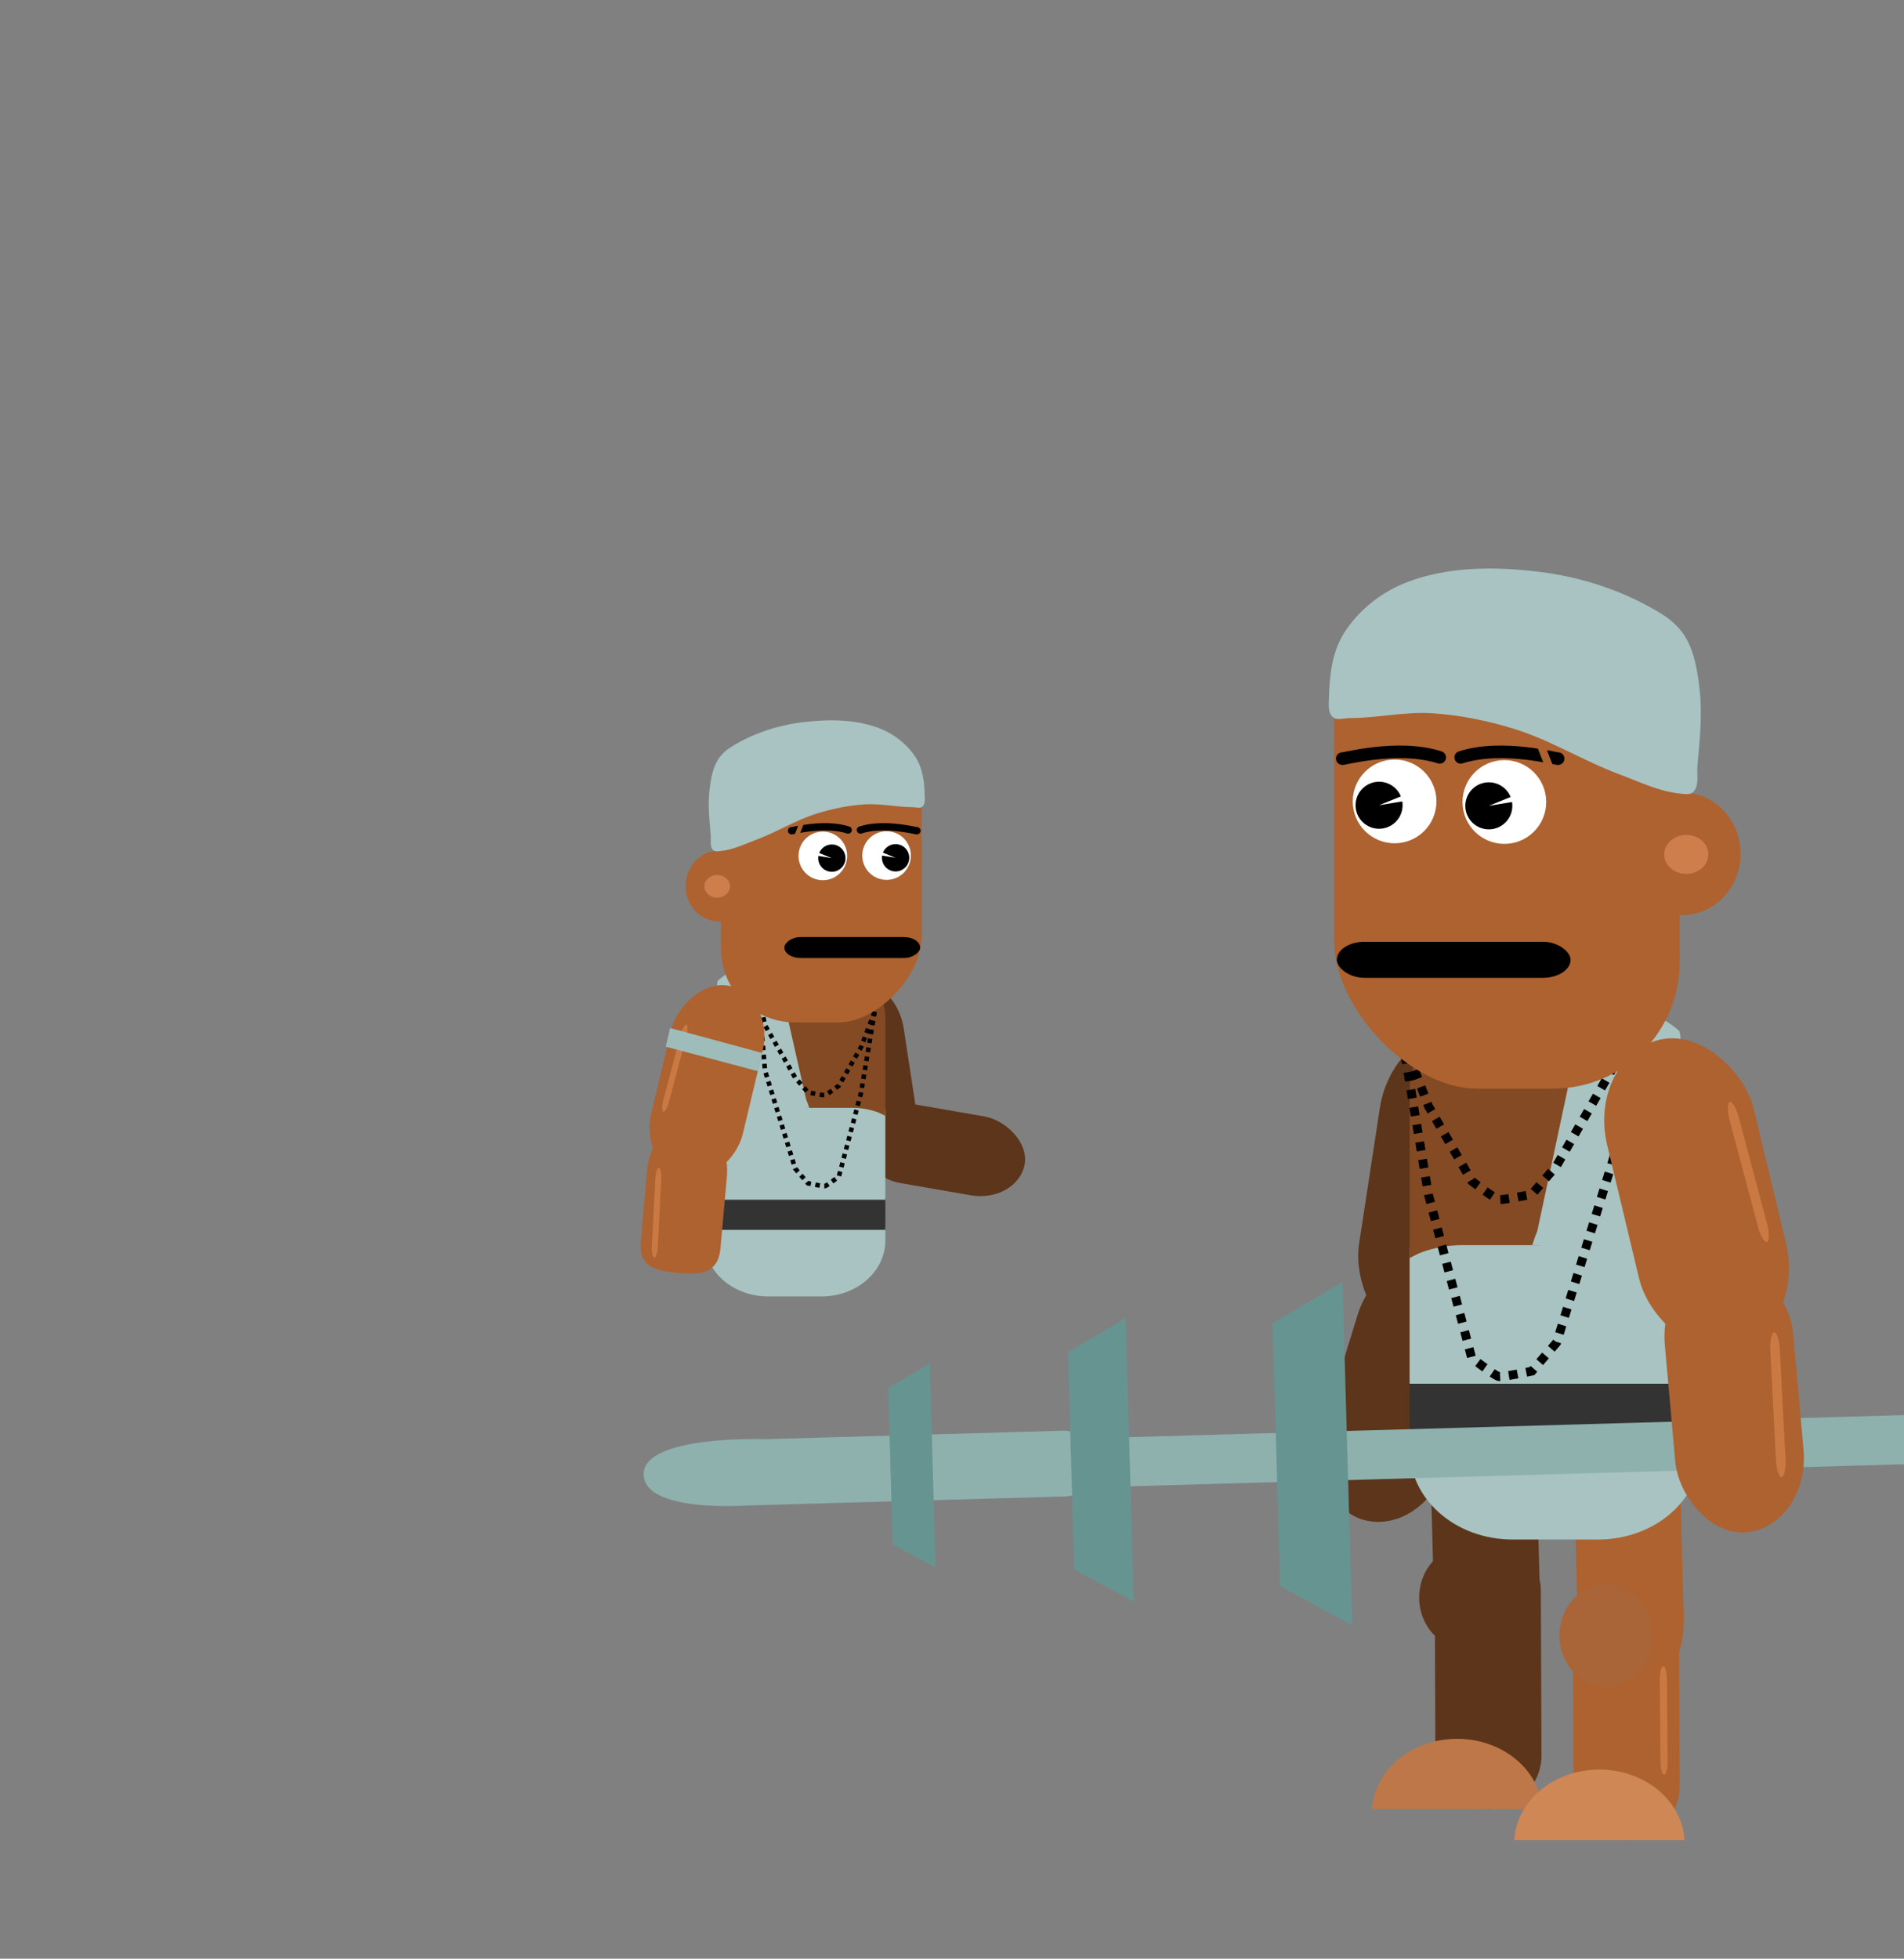 <?xml version="1.0" encoding="UTF-8" standalone="no"?>
<!-- Created with Inkscape (http://www.inkscape.org/) -->

<svg
   xmlns:dc="http://purl.org/dc/elements/1.1/"
   xmlns:cc="http://creativecommons.org/ns#"
   xmlns:rdf="http://www.w3.org/1999/02/22-rdf-syntax-ns#"
   xmlns:svg="http://www.w3.org/2000/svg"
   xmlns="http://www.w3.org/2000/svg"
   xmlns:sodipodi="http://sodipodi.sourceforge.net/DTD/sodipodi-0.dtd"
   xmlns:inkscape="http://www.inkscape.org/namespaces/inkscape"
   width="732.485mm"
   height="753.178mm"
   viewBox="0 0 732.485 753.178"
   version="1.1"
   id="svg8"
   inkscape:version="0.92.1 r15371"
   sodipodi:docname="Oxala.svg"
   inkscape:export-filename="C:\Users\Ghuide\Desktop\learning\0.0 fatec\0.0 the toekoms of orixás\1.0 artwork and animations\2.0 NPC\4.0 citizen\citizen.png"
   inkscape:export-xdpi="25"
   inkscape:export-ydpi="25"
   style="enable-background:new">
  <rect x="0" y="0" width="732.485" height="753.178" fill="#808080" stroke="none"/>
  <defs
     id="defs2">
    <inkscape:path-effect
       effect="skeletal"
       id="path-effect4744"
       is_visible="true"
       pattern="M 0,5 C 0,2.24 2.24,0 5,0 7.76,0 10,2.24 10,5 10,7.76 7.76,10 5,10 2.24,10 0,7.76 0,5 Z"
       copytype="single_stretched"
       prop_scale="0.265"
       scale_y_rel="false"
       spacing="0"
       normal_offset="0"
       tang_offset="0"
       prop_units="false"
       vertical_pattern="false"
       fuse_tolerance="0" />
    <inkscape:path-effect
       effect="skeletal"
       id="path-effect4740"
       is_visible="true"
       pattern="M 0,5 C 0,2.24 2.24,0 5,0 7.76,0 10,2.24 10,5 10,7.76 7.76,10 5,10 2.24,10 0,7.76 0,5 Z"
       copytype="single_stretched"
       prop_scale="0.212"
       scale_y_rel="false"
       spacing="0"
       normal_offset="0"
       tang_offset="0"
       prop_units="false"
       vertical_pattern="false"
       fuse_tolerance="0" />
    <inkscape:path-effect
       effect="skeletal"
       id="path-effect4740-1"
       is_visible="true"
       pattern="m 252.534,478.923 c 0,-2.76 2.24,-5 5,-5 2.76,0 5,2.24 5,5 0,2.76 -2.24,5 -5,5 -2.76,0 -5,-2.24 -5,-5 z"
       copytype="single_stretched"
       prop_scale="0.212"
       scale_y_rel="false"
       spacing="0"
       normal_offset="0"
       tang_offset="0"
       prop_units="false"
       vertical_pattern="false"
       fuse_tolerance="0" />
    <inkscape:path-effect
       effect="skeletal"
       id="path-effect4740-1-9"
       is_visible="true"
       pattern="m 878.301,1033.334 c 0,-2.76 2.24,-5 5,-5 2.76,0 5,2.24 5,5 0,2.76 -2.24,5 -5,5 -2.76,0 -5,-2.24 -5,-5 z"
       copytype="single_stretched"
       prop_scale="0.237"
       scale_y_rel="false"
       spacing="0"
       normal_offset="0"
       tang_offset="0"
       prop_units="false"
       vertical_pattern="false"
       fuse_tolerance="0" />
    <inkscape:path-effect
       effect="skeletal"
       id="path-effect4740-5"
       is_visible="true"
       pattern="m 625.767,559.411 c 0,-2.76 2.24,-5 5,-5 2.76,0 5,2.24 5,5 0,2.76 -2.24,5 -5,5 -2.76,0 -5,-2.24 -5,-5 z"
       copytype="single_stretched"
       prop_scale="0.237"
       scale_y_rel="false"
       spacing="0"
       normal_offset="0"
       tang_offset="0"
       prop_units="false"
       vertical_pattern="false"
       fuse_tolerance="0" />
    <inkscape:path-effect
       effect="skeletal"
       id="path-effect4740-5-2"
       is_visible="true"
       pattern="m 693.757,839.029 c 0,-2.76 2.24,-5 5,-5 2.76,0 5,2.24 5,5 0,2.76 -2.24,5 -5,5 -2.76,0 -5,-2.24 -5,-5 z"
       copytype="single_stretched"
       prop_scale="0.237"
       scale_y_rel="false"
       spacing="0"
       normal_offset="0"
       tang_offset="0"
       prop_units="false"
       vertical_pattern="false"
       fuse_tolerance="0" />
    <inkscape:path-effect
       effect="skeletal"
       id="path-effect4740-1-9-1"
       is_visible="true"
       pattern="m 946.292,1312.951 c 0,-2.76 2.24,-5 5,-5 2.76,0 5,2.24 5,5 0,2.76 -2.24,5 -5,5 -2.76,0 -5,-2.24 -5,-5 z"
       copytype="single_stretched"
       prop_scale="0.237"
       scale_y_rel="false"
       spacing="0"
       normal_offset="0"
       tang_offset="0"
       prop_units="false"
       vertical_pattern="false"
       fuse_tolerance="0" />
  </defs>
  <sodipodi:namedview
     id="base"
     pagecolor="#ffffff"
     bordercolor="#666666"
     borderopacity="1.0"
     inkscape:pageopacity="0.0"
     inkscape:pageshadow="2"
     inkscape:zoom="0.25"
     inkscape:cx="1915.1558"
     inkscape:cy="596.53245"
     inkscape:document-units="px"
     inkscape:current-layer="layer1"
     showgrid="false"
     inkscape:measure-start="0,0"
     inkscape:measure-end="0,0"
     inkscape:window-width="1280"
     inkscape:window-height="698"
     inkscape:window-x="-8"
     inkscape:window-y="-8"
     inkscape:window-maximized="1"
     units="mm"
     inkscape:pagecheckerboard="false"
     fit-margin-top="0"
     fit-margin-left="0"
     fit-margin-right="0"
     fit-margin-bottom="0"
     objecttolerance="1"
     guidetolerance="1" />
  <g
     inkscape:label="Camada 1"
     inkscape:groupmode="layer"
     id="layer1"
     transform="translate(271.813,268.369)">
    <path
       style="opacity:1;fill:#916f6f;fill-opacity:1;fill-rule:nonzero;stroke:none;stroke-width:2.923;stroke-linecap:round;stroke-linejoin:miter;stroke-miterlimit:4;stroke-dasharray:none;stroke-opacity:1;paint-order:normal;enable-background:new"
       id="path4784-8"
       ry="3.132"
       rx="2.018"
       cy="327.57"
       cx="269.496"
       d=""
       inkscape:connector-curvature="0" />
    <rect
       style="opacity:1;fill:#5d351a;fill-opacity:1;fill-rule:nonzero;stroke:none;stroke-width:6.996;stroke-linecap:round;stroke-linejoin:miter;stroke-miterlimit:4;stroke-dasharray:none;stroke-opacity:0.898;paint-order:normal;enable-background:new"
       id="rect4965-39-7"
       width="58.062"
       height="122.079"
       x="279.916"
       y="82.043"
       rx="39.604"
       ry="34.678"
       transform="rotate(8.707)"
       inkscape:export-filename="C:\#FOLTHERS\FATEC\Smaug\the toekoms of orixás\0.1 Digital\Assest\Boss\4-oxala\Inkscape\Parts\back upper arm.png"
       inkscape:export-xdpi="25"
       inkscape:export-ydpi="25" />
    <rect
       style="opacity:1;fill:#5d351a;fill-opacity:1;fill-rule:nonzero;stroke:none;stroke-width:5.97;stroke-linecap:round;stroke-linejoin:miter;stroke-miterlimit:4;stroke-dasharray:none;stroke-opacity:0.898;paint-order:normal;enable-background:new"
       id="rect4965-2-3-9"
       width="49.547"
       height="104.176"
       x="309.043"
       y="123.839"
       rx="33.796"
       ry="29.592"
       transform="rotate(17.06)"
       inkscape:export-filename="C:\#FOLTHERS\FATEC\Smaug\the toekoms of orixás\0.1 Digital\Assest\Boss\4-oxala\Inkscape\Parts\back lower arm.png"
       inkscape:export-xdpi="25"
       inkscape:export-ydpi="25" />
    <rect
       style="opacity:1;fill:#ad6230;fill-opacity:1;fill-rule:nonzero;stroke:none;stroke-width:5.422;stroke-linecap:round;stroke-linejoin:miter;stroke-miterlimit:4;stroke-dasharray:none;stroke-opacity:0.898;paint-order:normal"
       id="rect4965-0-6-7"
       width="40.794"
       height="104.364"
       x="325.586"
       y="293.214"
       rx="27.826"
       ry="29.646"
       transform="matrix(0.999,-0.039,0.027,1,0,0)"
       inkscape:export-filename="C:\#FOLTHERS\FATEC\Smaug\the toekoms of orixás\0.1 Digital\Assest\Boss\4-oxala\Inkscape\Parts\front upper leg.png"
       inkscape:export-xdpi="25"
       inkscape:export-ydpi="25" />
    <rect
       style="opacity:1;fill:#5d351a;fill-opacity:1;fill-rule:nonzero;stroke:none;stroke-width:5.422;stroke-linecap:round;stroke-linejoin:miter;stroke-miterlimit:4;stroke-dasharray:none;stroke-opacity:0.898;paint-order:normal"
       id="rect4965-0-8"
       width="40.794"
       height="104.364"
       x="270.492"
       y="276.41"
       rx="27.826"
       ry="29.646"
       transform="matrix(0.999,-0.039,0.027,1,0,0)"
       inkscape:export-filename="C:\#FOLTHERS\FATEC\Smaug\the toekoms of orixás\0.1 Digital\Assest\Boss\4-oxala\Inkscape\Parts\back upper leg.png"
       inkscape:export-xdpi="25"
       inkscape:export-ydpi="25" />
    <g
       id="g4942"
       inkscape:export-filename="C:\#FOLTHERS\FATEC\Smaug\the toekoms of orixás\0.1 Digital\Assest\Boss\4-oxala\Inkscape\Parts\back lower leg.png"
       inkscape:export-xdpi="25"
       inkscape:export-ydpi="25"
       transform="matrix(-1.035,0,0,1.035,585.856,-66.108)">
      <rect
         ry="19.712"
         transform="matrix(-1,-0.017,-0.004,1,0,0)"
         y="371.139"
         x="-296.934"
         height="100.861"
         width="39.424"
         id="rect4965-0-9-5"
         style="opacity:1;fill:#5d351a;fill-opacity:1;fill-rule:nonzero;stroke:none;stroke-width:5.24;stroke-linecap:round;stroke-linejoin:miter;stroke-miterlimit:4;stroke-dasharray:none;stroke-opacity:0.898;paint-order:normal" />
      <ellipse
         transform="scale(-1,1)"
         ry="18.944"
         rx="17.265"
         cy="398.093"
         cx="-283.902"
         id="path5030-5"
         style="opacity:1;fill:#5d351a;fill-opacity:1;fill-rule:nonzero;stroke:none;stroke-width:6.761;stroke-linecap:round;stroke-linejoin:miter;stroke-miterlimit:4;stroke-dasharray:none;stroke-opacity:0.898;paint-order:normal" />
    </g>
    <path
       style="opacity:1;fill:#be7748;fill-opacity:1;fill-rule:nonzero;stroke:none;stroke-width:4.593;stroke-linecap:round;stroke-linejoin:miter;stroke-miterlimit:4;stroke-dasharray:none;stroke-opacity:0.898;paint-order:normal"
       d="m 288.769,400.252 a 32.826,28.598 0 0 0 -32.739,27.092 h 65.504 a 32.826,28.598 0 0 0 -32.765,-27.092 z"
       id="path5078-5"
       inkscape:connector-curvature="0"
       inkscape:export-filename="C:\#FOLTHERS\FATEC\Smaug\the toekoms of orixás\0.1 Digital\Assest\Boss\4-oxala\Inkscape\Parts\back foot.png"
       inkscape:export-xdpi="25"
       inkscape:export-ydpi="25" />
    <g
       id="g4808"
       inkscape:export-filename="C:\#FOLTHERS\FATEC\Smaug\the toekoms of orixás\0.1 Digital\Assest\Boss\4-oxala\Inkscape\Parts\body.png"
       inkscape:export-xdpi="25"
       inkscape:export-ydpi="25">
      <g
         transform="matrix(-1.035,0,0,1.035,585.856,-66.108)"
         inkscape:export-ydpi="25"
         inkscape:export-xdpi="25"
         inkscape:export-filename="C:\Users\homework\Desktop\Folthers\FATEC\Smaug\the toekoms of orixás\0.1 Digital\Assest\Boss\3-Inimigão\Inkscape\Parts\g4964.png"
         id="g4964">
        <path
           style="opacity:1;fill:#a8c3c1;fill-opacity:1;fill-rule:nonzero;stroke:none;stroke-width:6.761;stroke-linecap:round;stroke-linejoin:miter;stroke-miterlimit:4;stroke-dasharray:none;stroke-opacity:0.898;paint-order:normal"
           d="m 196.388,335.314 h 108.332 v 7.718 c 0,18.566 -17.069,33.514 -38.274,33.514 h -31.783 c -21.204,0 -38.276,-14.947 -38.276,-33.514 z"
           id="path4668"
           inkscape:connector-curvature="0" />
        <path
           style="opacity:1;fill:#333333;fill-opacity:1;fill-rule:nonzero;stroke:none;stroke-width:7.296;stroke-linecap:round;stroke-linejoin:miter;stroke-miterlimit:4;stroke-dasharray:none;stroke-opacity:0.898;paint-order:normal"
           d="m 196.388,317.295 h 108.332 v 19.389 H 196.388 Z"
           id="path4666"
           inkscape:connector-curvature="0" />
        <path
           style="opacity:1;fill:#a8c3c1;fill-opacity:1;fill-rule:nonzero;stroke:none;stroke-width:6.761;stroke-linecap:round;stroke-linejoin:miter;stroke-miterlimit:4;stroke-dasharray:none;stroke-opacity:0.898;paint-order:normal"
           d="m 285.208,263.339 c 2.651,0 5.237,0.233 7.733,0.678 2.496,0.445 4.903,1.101 7.194,1.947 1.615,0.596 3.092,1.396 4.584,2.173 v 50.529 H 196.388 V 266.362 c 0.293,-0.116 0.546,-0.289 0.843,-0.399 2.291,-0.846 4.698,-1.502 7.194,-1.947 2.496,-0.445 5.083,-0.678 7.733,-0.678 z"
           id="path4958-2"
           inkscape:connector-curvature="0"
           sodipodi:nodetypes="scsccccccss" />
        <path
           style="opacity:1;fill:#ad6230;fill-opacity:1;fill-rule:nonzero;stroke:none;stroke-width:6.761;stroke-linecap:round;stroke-linejoin:miter;stroke-miterlimit:4;stroke-dasharray:none;stroke-opacity:0.898;paint-order:normal"
           d="m 218.945,267.175 h -6.787 c -2.651,0 -5.237,0.233 -7.733,0.678 -2.496,0.445 -4.903,1.101 -7.194,1.946 -0.297,0.109 -0.55,0.283 -0.843,0.399 v -60.07 c 0,-8.705 3.851,-16.539 10.023,-22.485 -0.091,0.547 -0.248,1.027 -0.311,1.6 -0.187,1.696 -0.251,3.502 -0.189,5.39 0.062,1.888 0.249,3.857 0.564,5.886 0.315,2.029 0.758,4.117 1.332,6.238 0.574,2.121 1.279,4.277 2.117,6.441 z"
           id="path4963-4"
           inkscape:connector-curvature="0"
           sodipodi:nodetypes="cscccsccccccc" />
        <path
           style="opacity:1;fill:#844a24;fill-opacity:1;fill-rule:nonzero;stroke:none;stroke-width:6.761;stroke-linecap:round;stroke-linejoin:miter;stroke-miterlimit:4;stroke-dasharray:none;stroke-opacity:0.898;paint-order:normal"
           d="m 225.497,177.681 c 2.949,-0.634 5.988,-1.066 9.167,-1.066 h 31.783 c 21.204,0 38.274,14.947 38.274,33.514 v 61.845 c -1.492,-0.777 -2.969,-1.577 -4.584,-2.173 -2.291,-0.846 -4.698,-1.502 -7.194,-1.946 -2.496,-0.445 -5.083,-0.678 -7.733,-0.678 h -29.223 c -0.502,-1.713 -1.026,-3.433 -1.699,-5.171 l -11.894,-61.384 c -0.838,-2.164 -1.769,-4.232 -2.775,-6.186 -1.005,-1.954 -2.084,-3.796 -3.219,-5.508 -1.134,-1.712 -2.324,-3.294 -3.55,-4.73 -1.226,-1.436 -2.489,-2.728 -3.769,-3.856 -1.183,-1.042 -2.383,-1.908 -3.582,-2.66 z"
           id="path4961-4"
           inkscape:connector-curvature="0"
           sodipodi:nodetypes="cssscccscccccccc" />
        <path
           style="opacity:1;fill:#a8c3c1;fill-opacity:1;fill-rule:nonzero;stroke:none;stroke-width:7.103;stroke-linecap:round;stroke-linejoin:miter;stroke-miterlimit:4;stroke-dasharray:none;stroke-opacity:0.898;paint-order:normal"
           d="m 225.497,177.681 c 1.323,0.752 2.647,1.618 3.953,2.66 1.413,1.128 2.806,2.419 4.16,3.856 1.353,1.436 2.666,3.018 3.918,4.73 1.252,1.712 2.443,3.553 3.552,5.508 1.109,1.954 2.137,4.022 3.062,6.186 l 13.126,61.384 c 0.743,1.738 1.321,3.457 1.875,5.171 h -40.876 l -9.957,-53.976 c -0.925,-2.164 -1.703,-4.319 -2.336,-6.441 -0.633,-2.122 -1.122,-4.209 -1.47,-6.238 -0.348,-2.029 -0.554,-3.999 -0.622,-5.886 -0.068,-1.888 0.003,-3.693 0.209,-5.39 0.069,-0.573 0.243,-1.053 0.343,-1.6 5.538,-4.835 12.786,-8.351 21.063,-9.963 z"
           id="rect4877-8"
           inkscape:connector-curvature="0"
           sodipodi:nodetypes="ccccccccccccccccc" />
      </g>
      <path
         inkscape:connector-curvature="0"
         id="path4795"
         d="m 267.607,130.495 10.106,60.47 16.645,62.848 c 0,0 8.917,6.836 10.403,7.133 1.486,0.297 12.781,-2.081 12.781,-2.081 l 9.511,-10.997 22.589,-73.251 4.756,-56.309"
         style="fill:none;fill-opacity:1;fill-rule:evenodd;stroke:#000000;stroke-width:3.402;stroke-linecap:butt;stroke-linejoin:miter;stroke-miterlimit:4;stroke-dasharray:3.402, 3.402;stroke-dashoffset:0;stroke-opacity:1"
         sodipodi:nodetypes="cccccccc" />
      <path
         style="fill:none;fill-opacity:1;fill-rule:evenodd;stroke:#000000;stroke-width:3.402;stroke-linecap:butt;stroke-linejoin:miter;stroke-miterlimit:4;stroke-dasharray:3.402, 3.402;stroke-dashoffset:0;stroke-opacity:1"
         d="m 267.607,130.495 10.106,26.453 16.645,28.831 c 0,0 8.917,6.836 10.403,7.133 1.486,0.297 12.781,-2.081 12.781,-2.081 l 9.511,-10.997 22.589,-39.234 4.756,-22.292"
         id="path4797"
         inkscape:connector-curvature="0" />
    </g>
    <g
       id="g4730"
       transform="matrix(-0.052,-1.828,1.828,-0.052,-19.465,502.593)"
       inkscape:export-filename="C:\#FOLTHERS\FATEC\Smaug\the toekoms of orixás\0.1 Digital\Assest\Boss\4-oxala\Inkscape\Parts\sword.png"
       inkscape:export-xdpi="25"
       inkscape:export-ydpi="25">
      <path
         sodipodi:nodetypes="ccccscccczc"
         inkscape:connector-curvature="0"
         id="path5966"
         d="m 104.436,22.142 v 67.404 l 1.748,11.666 v 196.468 c 0,0 -0.103,14.493 4.994,14.452 5.717,-0.047 5.336,-16.301 5.336,-16.301 v -194.618 l 1.748,-11.666 V 26.463 c 0,0 1.646,-25.562 -6.586,-25.871 C 103.444,0.284 104.436,22.142 104.436,22.142 Z"
         style="fill:#8eb1ae;fill-opacity:1;fill-rule:evenodd;stroke:none;stroke-width:0.874px;stroke-linecap:butt;stroke-linejoin:miter;stroke-opacity:1" />
      <path
         style="fill:#669491;fill-opacity:1;fill-rule:evenodd;stroke:none;stroke-width:1.081px;stroke-linecap:butt;stroke-linejoin:miter;stroke-opacity:1"
         d="m 84.266,133.76 -8.62,14.932 h 72.213 l -8.286,-14.932 z"
         id="path5971"
         inkscape:connector-curvature="0"
         sodipodi:nodetypes="ccccc" />
      <path
         sodipodi:nodetypes="ccccc"
         inkscape:connector-curvature="0"
         id="path5975"
         d="M 89.038,90.552 81.915,102.891 H 141.591 L 134.743,90.552 Z"
         style="fill:#669491;fill-opacity:1;fill-rule:evenodd;stroke:none;stroke-width:0.893px;stroke-linecap:butt;stroke-linejoin:miter;stroke-opacity:1" />
      <path
         style="fill:#669491;fill-opacity:1;fill-rule:evenodd;stroke:none;stroke-width:0.643px;stroke-linecap:butt;stroke-linejoin:miter;stroke-opacity:1"
         d="m 95.401,52.529 -5.128,8.883 h 42.958 l -4.929,-8.883 z"
         id="path5977"
         inkscape:connector-curvature="0"
         sodipodi:nodetypes="ccccc" />
    </g>
    <g
       id="g4933"
       inkscape:export-filename="C:\#FOLTHERS\FATEC\Smaug\the toekoms of orixás\0.1 Digital\Assest\Boss\4-oxala\Inkscape\Parts\front lower arm.png"
       inkscape:export-xdpi="25"
       inkscape:export-ydpi="25"
       transform="matrix(-1.035,0,0,1.035,585.856,-66.108)">
      <rect
         transform="matrix(-0.996,-0.089,-0.089,0.996,0,0)"
         ry="28.599"
         rx="32.662"
         y="255.747"
         x="-236.101"
         height="100.678"
         width="47.884"
         id="rect4965-2-3"
         style="opacity:1;fill:#ad6230;fill-opacity:1;fill-rule:nonzero;stroke:none;stroke-width:5.77;stroke-linecap:round;stroke-linejoin:miter;stroke-miterlimit:4;stroke-dasharray:none;stroke-opacity:0.898;paint-order:normal" />
      <rect
         transform="matrix(-0.052,0.999,0.999,0.052,0,0)"
         ry="3.558"
         rx="6.382"
         y="182.725"
         x="290.316"
         height="3.558"
         width="53.83"
         id="rect4725-9-2-2-5-4"
         style="opacity:1;fill:#cb7943;fill-opacity:1;fill-rule:nonzero;stroke:none;stroke-width:2.052;stroke-linecap:round;stroke-linejoin:miter;stroke-miterlimit:4;stroke-dasharray:none;stroke-opacity:0.898;paint-order:normal" />
    </g>
    <g
       id="g4938"
       inkscape:export-filename="C:\#FOLTHERS\FATEC\Smaug\the toekoms of orixás\0.1 Digital\Assest\Boss\4-oxala\Inkscape\Parts\front lower leg.png"
       inkscape:export-xdpi="25"
       inkscape:export-ydpi="25"
       transform="matrix(-1.035,0,0,1.035,584.307,-66.108)">
      <rect
         ry="19.712"
         transform="matrix(-1,-0.017,-0.004,1,0,0)"
         y="383.447"
         x="-244.1"
         height="100.861"
         width="39.424"
         id="rect4965-0-9-7-6"
         style="opacity:1;fill:#ad6230;fill-opacity:1;fill-rule:nonzero;stroke:none;stroke-width:5.24;stroke-linecap:round;stroke-linejoin:miter;stroke-miterlimit:4;stroke-dasharray:none;stroke-opacity:0.898;paint-order:normal" />
      <ellipse
         transform="scale(-1,1)"
         ry="18.944"
         rx="17.265"
         cy="412.236"
         cx="-230.268"
         id="path5030-8-6"
         style="opacity:1;fill:#a96537;fill-opacity:1;fill-rule:nonzero;stroke:none;stroke-width:6.761;stroke-linecap:round;stroke-linejoin:miter;stroke-miterlimit:4;stroke-dasharray:none;stroke-opacity:0.898;paint-order:normal" />
      <rect
         transform="matrix(-0.009,1,1,0.009,0,0)"
         ry="2.665"
         rx="4.78"
         y="211.419"
         x="421.69"
         height="2.665"
         width="40.316"
         id="rect4725-9-2-2-5-8-0"
         style="opacity:1;fill:#cb7943;fill-opacity:1;fill-rule:nonzero;stroke:none;stroke-width:1.537;stroke-linecap:round;stroke-linejoin:miter;stroke-miterlimit:4;stroke-dasharray:none;stroke-opacity:0.898;paint-order:normal" />
    </g>
    <path
       style="opacity:1;fill:#d08756;fill-opacity:1;fill-rule:nonzero;stroke:none;stroke-width:4.593;stroke-linecap:round;stroke-linejoin:miter;stroke-miterlimit:4;stroke-dasharray:none;stroke-opacity:0.898;paint-order:normal"
       d="m 343.48,412.078 a 32.826,28.598 0 0 0 -32.739,27.092 h 65.504 a 32.826,28.598 0 0 0 -32.765,-27.092 z"
       id="path5078-3-7"
       inkscape:connector-curvature="0"
       inkscape:export-filename="C:\#FOLTHERS\FATEC\Smaug\the toekoms of orixás\0.1 Digital\Assest\Boss\4-oxala\Inkscape\Parts\front foot.png"
       inkscape:export-xdpi="25"
       inkscape:export-ydpi="25" />
    <g
       id="g4956"
       inkscape:export-filename="C:\#FOLTHERS\FATEC\Smaug\the toekoms of orixás\0.1 Digital\Assest\Boss\4-oxala\Inkscape\Parts\front upper arm.png"
       inkscape:export-xdpi="25"
       inkscape:export-ydpi="25"
       transform="matrix(-1.035,0,0,1.035,585.856,-66.108)">
      <g
         id="g4929">
        <rect
           style="opacity:1;fill:#ad6230;fill-opacity:1;fill-rule:nonzero;stroke:none;stroke-width:6.761;stroke-linecap:round;stroke-linejoin:miter;stroke-miterlimit:4;stroke-dasharray:none;stroke-opacity:0.898;paint-order:normal"
           id="rect4965-39"
           width="56.113"
           height="117.98"
           x="-278.344"
           y="136.228"
           rx="38.275"
           ry="33.513"
           transform="matrix(-0.973,-0.233,-0.233,0.973,0,0)" />
        <rect
           style="opacity:1;fill:#cb7943;fill-opacity:1;fill-rule:nonzero;stroke:none;stroke-width:2.052;stroke-linecap:round;stroke-linejoin:miter;stroke-miterlimit:4;stroke-dasharray:none;stroke-opacity:0.898;paint-order:normal"
           id="rect4725-9-2-2-0"
           width="53.83"
           height="3.558"
           x="158.98"
           y="232.535"
           rx="6.382"
           ry="3.558"
           transform="matrix(-0.257,0.967,0.967,0.257,0,0)" />
      </g>
    </g>
    <rect
       style="opacity:1;fill:#5d351a;fill-opacity:1;fill-rule:nonzero;stroke:none;stroke-width:4.345;stroke-linecap:round;stroke-linejoin:miter;stroke-miterlimit:4;stroke-dasharray:none;stroke-opacity:0.898;paint-order:normal;enable-background:new"
       id="rect5798"
       width="36.058"
       height="75.814"
       x="-55.815"
       y="115.698"
       rx="24.595"
       ry="21.536"
       transform="matrix(-0.988,0.151,0.151,0.988,0,0)" />
    <rect
       style="opacity:1;fill:#5d351a;fill-opacity:1;fill-rule:nonzero;stroke:none;stroke-width:3.708;stroke-linecap:round;stroke-linejoin:miter;stroke-miterlimit:4;stroke-dasharray:none;stroke-opacity:0.898;paint-order:normal;enable-background:new"
       id="rect5800"
       width="30.77"
       height="64.696"
       x="140.32"
       y="86.595"
       rx="20.988"
       ry="18.378"
       transform="matrix(-0.171,0.985,0.985,0.171,0,0)" />
    <path
       style="opacity:1;fill:#a8c3c1;fill-opacity:1;fill-rule:nonzero;stroke:none;stroke-width:4.345;stroke-linecap:round;stroke-linejoin:miter;stroke-miterlimit:4;stroke-dasharray:none;stroke-opacity:0.898;paint-order:normal"
       d="M -0.828,203.653 H 68.786 v 4.96 c 0,11.931 -10.969,21.536 -24.595,21.536 H 23.768 c -13.626,0 -24.596,-9.605 -24.596,-21.536 z"
       id="path5806"
       inkscape:connector-curvature="0" />
    <path
       style="opacity:1;fill:#333333;fill-opacity:1;fill-rule:nonzero;stroke:none;stroke-width:4.689;stroke-linecap:round;stroke-linejoin:miter;stroke-miterlimit:4;stroke-dasharray:none;stroke-opacity:0.898;paint-order:normal"
       d="M -0.828,192.074 H 68.786 v 12.46 H -0.828 Z"
       id="path5808"
       inkscape:connector-curvature="0" />
    <path
       sodipodi:nodetypes="sccccccccss"
       style="opacity:1;fill:#a8c3c1;fill-opacity:1;fill-rule:nonzero;stroke:none;stroke-width:4.345;stroke-linecap:round;stroke-linejoin:miter;stroke-miterlimit:4;stroke-dasharray:none;stroke-opacity:0.898;paint-order:normal"
       d="m 56.248,155.168 c 1.703,0 3.365,0.15 4.969,0.436 1.604,0.286 3.15,0.707 4.623,1.251 1.038,0.383 1.987,0.897 2.946,1.396 v 34.704 H -0.828 v -35.844 c 0.188,-0.075 0.351,-0.186 0.542,-0.256 1.472,-0.543 3.019,-0.965 4.623,-1.251 1.604,-0.286 3.266,-0.436 4.969,-0.436 z"
       id="path5810"
       inkscape:connector-curvature="0" />
    <path
       style="opacity:1;fill:#c87137;fill-opacity:1;fill-rule:nonzero;stroke:none;stroke-width:4.345;stroke-linecap:round;stroke-linejoin:miter;stroke-miterlimit:4;stroke-dasharray:none;stroke-opacity:0.898;paint-order:normal"
       d="M 13.668,140.15 H 9.306 c -1.703,0 -3.366,0.15 -4.97,0.436 -1.604,0.286 -3.151,0.707 -4.623,1.251 -0.191,0.07 -0.353,0.182 -0.542,0.256 v -18.884 c 0,-5.594 2.475,-10.628 6.441,-14.449 -0.058,0.351 -0.159,0.66 -0.2,1.028 -0.12,1.09 -0.161,2.251 -0.122,3.463 0.04,1.213 0.16,2.478 0.362,3.782 0.203,1.304 0.487,2.646 0.856,4.009 0.369,1.363 0.822,2.748 1.36,4.139 z"
       id="path5812"
       inkscape:connector-curvature="0" />
    <path
       sodipodi:nodetypes="cssscccscccccccc"
       style="opacity:1;fill:#844a24;fill-opacity:1;fill-rule:nonzero;stroke:none;stroke-width:4.345;stroke-linecap:round;stroke-linejoin:miter;stroke-miterlimit:4;stroke-dasharray:none;stroke-opacity:0.898;paint-order:normal"
       d="m 17.878,102.358 c 1.895,-0.407 3.848,-0.685 5.89,-0.685 h 20.423 c 13.626,0 24.595,9.605 24.595,21.536 v 37.507 c -0.959,-0.499 -1.908,-1.013 -2.946,-1.396 -1.472,-0.543 -3.019,-0.965 -4.623,-1.251 -1.604,-0.286 -3.266,-0.436 -4.97,-0.436 H 37.469 c -0.323,-1.101 -0.659,-2.206 -1.092,-3.323 l -7.643,-37.211 c -0.539,-1.391 -1.137,-2.719 -1.783,-3.975 -0.646,-1.256 -1.339,-2.439 -2.068,-3.539 -0.729,-1.1 -1.493,-2.117 -2.281,-3.04 -0.788,-0.923 -1.599,-1.753 -2.422,-2.478 -0.76,-0.67 -1.531,-1.226 -2.302,-1.709 z"
       id="path5814"
       inkscape:connector-curvature="0" />
    <path
       sodipodi:nodetypes="cccccccccccccsscc"
       style="opacity:1;fill:#a8c3c1;fill-opacity:1;fill-rule:nonzero;stroke:none;stroke-width:4.564;stroke-linecap:round;stroke-linejoin:miter;stroke-miterlimit:4;stroke-dasharray:none;stroke-opacity:0.898;paint-order:normal"
       d="m 17.878,102.358 c 0.85,0.483 1.701,1.04 2.54,1.709 0.908,0.725 1.803,1.555 2.673,2.478 0.87,0.923 1.713,1.94 2.518,3.04 0.804,1.1 1.57,2.283 2.282,3.539 0.713,1.256 1.373,2.585 1.968,3.975 l 8.435,37.211 c 0.477,1.117 0.849,2.222 1.205,3.323 H 13.232 l -6.398,-32.451 c -0.595,-1.391 -1.094,-2.776 -1.501,-4.139 -0.407,-1.363 -0.721,-2.705 -0.945,-4.009 -0.223,-1.304 -0.356,-2.57 -0.4,-3.782 -0.044,-1.213 -0.13,-1.988 0.134,-3.463 0.065,-0.365 -0.038,-0.781 0.221,-1.028 3.418,-3.262 8.216,-5.367 13.535,-6.402 z"
       id="path5816"
       inkscape:connector-curvature="0" />
    <path
       inkscape:connector-curvature="0"
       id="path5964"
       d="m 64.659,120.658 -5.194,31.079 -8.555,32.301 c 0,0 -4.583,3.513 -5.347,3.666 -0.764,0.153 -6.569,-1.069 -6.569,-1.069 L 34.106,180.983 22.496,143.335 20.052,114.394"
       style="fill:none;fill-opacity:1;fill-rule:evenodd;stroke:#000000;stroke-width:1.748;stroke-linecap:butt;stroke-linejoin:miter;stroke-miterlimit:4;stroke-dasharray:1.748, 1.748;stroke-dashoffset:0;stroke-opacity:1"
       sodipodi:nodetypes="cccccccc" />
    <path
       style="fill:none;fill-opacity:1;fill-rule:evenodd;stroke:#000000;stroke-width:1.748;stroke-linecap:butt;stroke-linejoin:miter;stroke-miterlimit:4;stroke-dasharray:1.748, 1.748;stroke-dashoffset:0;stroke-opacity:1"
       d="m 64.659,120.658 -5.194,13.596 -8.555,14.818 c 0,0 -4.583,3.513 -5.347,3.666 -0.764,0.153 -6.569,-1.069 -6.569,-1.069 L 34.106,146.016 22.496,125.852 20.052,114.394"
       id="path5934"
       inkscape:connector-curvature="0" />
    <rect
       style="opacity:1;fill:#ad6230;fill-opacity:1;fill-rule:nonzero;stroke:none;stroke-width:4.345;stroke-linecap:round;stroke-linejoin:miter;stroke-miterlimit:4;stroke-dasharray:none;stroke-opacity:0.898;paint-order:normal"
       id="rect5820"
       width="36.058"
       height="75.814"
       x="-52.572"
       y="105.592"
       rx="24.595"
       ry="21.536"
       transform="matrix(-0.973,-0.233,-0.233,0.973,0,0)" />
    <rect
       style="opacity:1;fill:#cb7943;fill-opacity:1;fill-rule:nonzero;stroke:none;stroke-width:1.319;stroke-linecap:round;stroke-linejoin:miter;stroke-miterlimit:4;stroke-dasharray:none;stroke-opacity:0.898;paint-order:normal"
       id="rect5822"
       width="34.591"
       height="2.287"
       x="123.336"
       y="23.622"
       rx="4.101"
       ry="2.287"
       transform="matrix(-0.257,0.967,0.967,0.257,0,0)" />
    <path
       sodipodi:nodetypes="sssssss"
       inkscape:connector-curvature="0"
       id="path5834"
       d="m -5.835,163.987 c -8.49,-0.757 -16.052,6.797 -16.957,16.938 l -2.483,27.83 c -0.905,10.141 5.675,11.575 14.165,12.333 8.49,0.757 15.579,0.542 16.484,-9.599 L 7.857,183.659 C 8.761,173.518 2.655,164.745 -5.835,163.987 Z"
       style="opacity:1;fill:#ad6230;fill-opacity:1;fill-rule:nonzero;stroke:none;stroke-width:3.708;stroke-linecap:round;stroke-linejoin:miter;stroke-miterlimit:4;stroke-dasharray:none;stroke-opacity:0.898;paint-order:normal" />
    <rect
       style="opacity:1;fill:#cb7943;fill-opacity:1;fill-rule:nonzero;stroke:none;stroke-width:1.319;stroke-linecap:round;stroke-linejoin:miter;stroke-miterlimit:4;stroke-dasharray:none;stroke-opacity:0.898;paint-order:normal"
       id="rect5836"
       width="34.591"
       height="2.287"
       x="181.299"
       y="-10.048"
       rx="4.101"
       ry="2.287"
       transform="matrix(-0.052,0.999,0.999,0.052,0,0)" />
    <path
       style="fill:#9ebcba;fill-opacity:1;fill-rule:evenodd;stroke:none;stroke-width:0.874px;stroke-linecap:butt;stroke-linejoin:miter;stroke-opacity:1"
       d="m -14.014,126.921 -1.68,7.18 35.501,9.451 1.649,-7.01 z"
       id="path5932"
       inkscape:connector-curvature="0"
       sodipodi:nodetypes="ccccc" />
    <g
       id="g4825">
      <rect
         transform="scale(-1,1)"
         inkscape:export-ydpi="25"
         inkscape:export-xdpi="25"
         inkscape:export-filename="C:\Users\Ghuide\Desktop\learning\0.0 fatec\0.0 the toekoms of orixás\1.0 artwork and animations\2.0 NPC\0.0 elder\0.0 parts\head.png"
         ry="2.287"
         rx="4.101"
         y="39.583"
         x="-73.534"
         height="2.287"
         width="34.591"
         id="rect5838"
         style="opacity:1;fill:#d38d5f;fill-opacity:1;fill-rule:nonzero;stroke:none;stroke-width:1.319;stroke-linecap:round;stroke-linejoin:miter;stroke-miterlimit:4;stroke-dasharray:none;stroke-opacity:0.898;paint-order:normal;enable-background:new" />
      <rect
         transform="scale(-1,1)"
         inkscape:export-ydpi="25"
         inkscape:export-xdpi="25"
         inkscape:export-filename="C:\Users\Ghuide\Desktop\learning\0.0 fatec\0.0 the toekoms of orixás\1.0 artwork and animations\2.0 NPC\0.0 elder\0.0 parts\head.png"
         ry="2.287"
         rx="4.101"
         y="34.981"
         x="-62.963"
         height="2.287"
         width="34.591"
         id="rect5840"
         style="opacity:1;fill:#d38d5f;fill-opacity:1;fill-rule:nonzero;stroke:none;stroke-width:1.319;stroke-linecap:round;stroke-linejoin:miter;stroke-miterlimit:4;stroke-dasharray:none;stroke-opacity:0.898;paint-order:normal;enable-background:new" />
      <rect
         transform="scale(-1,1)"
         inkscape:export-ydpi="25"
         inkscape:export-xdpi="25"
         inkscape:export-filename="C:\Users\Ghuide\Desktop\learning\0.0 fatec\0.0 the toekoms of orixás\1.0 artwork and animations\2.0 NPC\0.0 elder\0.0 parts\head.png"
         ry="2.287"
         rx="5.329"
         y="52.76"
         x="-81.014"
         height="2.287"
         width="44.95"
         id="rect5842"
         style="opacity:1;fill:#000000;fill-opacity:1;fill-rule:nonzero;stroke:none;stroke-width:1.503;stroke-linecap:round;stroke-linejoin:miter;stroke-miterlimit:4;stroke-dasharray:none;stroke-opacity:0.898;paint-order:normal;enable-background:new" />
      <path
         style="opacity:1;fill:#ad6230;fill-opacity:1;fill-rule:nonzero;stroke:none;stroke-width:1.198;stroke-linecap:round;stroke-linejoin:miter;stroke-miterlimit:4;stroke-dasharray:none;stroke-opacity:0.898;paint-order:normal;enable-background:new"
         d="M 54.466,14.317 H 33.882 c -15.694,0 -28.329,12.635 -28.329,28.329 v 53.781 c 0,15.694 12.635,28.329 28.329,28.329 h 17.088 c 14.472,0 31.826,-17.523 31.826,-33.217 V 42.646 c 0,-15.694 -12.635,-28.329 -28.329,-28.329 z"
         id="rect5844"
         inkscape:connector-curvature="0"
         sodipodi:nodetypes="sssssssss" />
      <ellipse
         transform="scale(-1,1)"
         inkscape:export-ydpi="25"
         inkscape:export-xdpi="25"
         inkscape:export-filename="C:\Users\Ghuide\Desktop\learning\0.0 fatec\0.0 the toekoms of orixás\1.0 artwork and animations\2.0 NPC\0.0 elder\0.0 parts\head.png"
         ry="13.692"
         rx="13.014"
         cy="72.319"
         cx="-4.971"
         id="ellipse5846"
         style="opacity:1;fill:#ad6230;fill-opacity:1;fill-rule:nonzero;stroke:none;stroke-width:2.843;stroke-linecap:round;stroke-linejoin:miter;stroke-miterlimit:4;stroke-dasharray:none;stroke-opacity:0.898;paint-order:normal;enable-background:new" />
      <ellipse
         transform="scale(-1,1)"
         inkscape:export-ydpi="25"
         inkscape:export-xdpi="25"
         inkscape:export-filename="C:\Users\Ghuide\Desktop\learning\0.0 fatec\0.0 the toekoms of orixás\1.0 artwork and animations\2.0 NPC\0.0 elder\0.0 parts\head.png"
         ry="4.362"
         rx="4.937"
         cy="72.45"
         cx="-4.093"
         id="ellipse5848"
         style="opacity:1;fill:#cd7e4b;fill-opacity:1;fill-rule:nonzero;stroke:none;stroke-width:3.076;stroke-linecap:round;stroke-linejoin:miter;stroke-miterlimit:4;stroke-dasharray:none;stroke-opacity:0.898;paint-order:normal;enable-background:new" />
      <circle
         transform="scale(-1,1)"
         inkscape:export-ydpi="25"
         inkscape:export-xdpi="25"
         inkscape:export-filename="C:\Users\Ghuide\Desktop\learning\0.0 fatec\0.0 the toekoms of orixás\1.0 artwork and animations\2.0 NPC\0.0 elder\0.0 parts\eyes idle.png"
         r="9.351"
         cy="60.619"
         cx="-69.259"
         id="circle5850"
         style="opacity:1;fill:#ffffff;fill-opacity:1;fill-rule:nonzero;stroke:none;stroke-width:2.043;stroke-linecap:round;stroke-linejoin:miter;stroke-miterlimit:4;stroke-dasharray:none;stroke-opacity:0.898;paint-order:normal;enable-background:new" />
      <path
         transform="scale(-1,1)"
         inkscape:export-ydpi="25"
         inkscape:export-xdpi="25"
         inkscape:export-filename="C:\Users\Ghuide\Desktop\learning\0.0 fatec\0.0 the toekoms of orixás\1.0 artwork and animations\2.0 NPC\0.0 elder\0.0 parts\eyes idle.png"
         d="m -67.547,60.624 a 5.249,5.249 0 0 1 -4.041,5.976 5.249,5.249 0 0 1 -6.191,-3.702 5.249,5.249 0 0 1 3.352,-6.388 5.249,5.249 0 0 1 6.564,2.992 l -4.864,1.974 z"
         sodipodi:end="5.8975854"
         sodipodi:start="6.1202128"
         sodipodi:ry="5.2491007"
         sodipodi:rx="5.2491007"
         sodipodi:cy="61.476048"
         sodipodi:cx="-72.726257"
         sodipodi:type="arc"
         id="path5852"
         style="opacity:1;fill:#000000;fill-opacity:1;fill-rule:nonzero;stroke:none;stroke-width:1.147;stroke-linecap:round;stroke-linejoin:miter;stroke-miterlimit:4;stroke-dasharray:none;stroke-opacity:0.898;paint-order:normal;enable-background:new" />
      <circle
         transform="scale(-1,1)"
         inkscape:export-ydpi="25"
         inkscape:export-xdpi="25"
         inkscape:export-filename="C:\Users\Ghuide\Desktop\learning\0.0 fatec\0.0 the toekoms of orixás\1.0 artwork and animations\2.0 NPC\0.0 elder\0.0 parts\eyes idle.png"
         r="9.351"
         cy="60.75"
         cx="-44.738"
         id="circle5854"
         style="opacity:1;fill:#ffffff;fill-opacity:1;fill-rule:nonzero;stroke:none;stroke-width:2.043;stroke-linecap:round;stroke-linejoin:miter;stroke-miterlimit:4;stroke-dasharray:none;stroke-opacity:0.898;paint-order:normal;enable-background:new" />
      <path
         transform="scale(-1,1)"
         inkscape:export-ydpi="25"
         inkscape:export-xdpi="25"
         inkscape:export-filename="C:\Users\Ghuide\Desktop\learning\0.0 fatec\0.0 the toekoms of orixás\1.0 artwork and animations\2.0 NPC\0.0 elder\0.0 parts\eyes idle.png"
         d="m -43.025,60.756 a 5.249,5.249 0 0 1 -4.041,5.976 5.249,5.249 0 0 1 -6.191,-3.702 5.249,5.249 0 0 1 3.352,-6.388 5.249,5.249 0 0 1 6.564,2.992 l -4.864,1.974 z"
         sodipodi:end="5.8975854"
         sodipodi:start="6.1202128"
         sodipodi:ry="5.2491007"
         sodipodi:rx="5.2491007"
         sodipodi:cy="61.607479"
         sodipodi:cx="-48.204784"
         sodipodi:type="arc"
         id="path5856"
         style="opacity:1;fill:#000000;fill-opacity:1;fill-rule:nonzero;stroke:none;stroke-width:1.147;stroke-linecap:round;stroke-linejoin:miter;stroke-miterlimit:4;stroke-dasharray:none;stroke-opacity:0.898;paint-order:normal;enable-background:new" />
      <path
         inkscape:connector-curvature="0"
         id="path5860"
         d="m 32.721,51.06 c -0.156,0.26 12.367,-3.311 21.766,-0.272"
         style="fill:none;stroke:#000000;stroke-width:2.809;stroke-linecap:round;stroke-linejoin:miter;stroke-miterlimit:4;stroke-dasharray:none;stroke-opacity:1;enable-background:new"
         sodipodi:nodetypes="cc" />
      <rect
         transform="scale(-1,1)"
         inkscape:export-ydpi="25"
         inkscape:export-xdpi="25"
         inkscape:export-filename="C:\Users\Ghuide\Desktop\learning\0.0 fatec\0.0 the toekoms of orixás\1.0 artwork and animations\2.0 NPC\0.0 elder\0.0 parts\mouth idle.png"
         ry="8.054"
         rx="6.192"
         y="91.961"
         x="-82.174"
         height="8.054"
         width="52.229"
         id="rect5862"
         style="opacity:1;fill:#000000;fill-opacity:1;fill-rule:nonzero;stroke:none;stroke-width:3.041;stroke-linecap:round;stroke-linejoin:miter;stroke-miterlimit:4;stroke-dasharray:none;stroke-opacity:0.898;paint-order:normal;enable-background:new" />
      <path
         sodipodi:nodetypes="cc"
         style="fill:none;stroke:#000000;stroke-width:2.809;stroke-linecap:round;stroke-linejoin:miter;stroke-miterlimit:4;stroke-dasharray:none;stroke-opacity:1;enable-background:new"
         d="M 80.951,51.06 C 81.107,51.32 68.584,47.749 59.185,50.788"
         id="path5928"
         inkscape:connector-curvature="0" />
      <path
         sodipodi:nodetypes="ssssssssssssssss"
         inkscape:connector-curvature="0"
         id="path5930"
         d="M 5.49,58.868 C 10.227,58.401 14.641,56.212 19.101,54.548 27.109,51.558 34.477,46.901 42.649,44.394 48.536,42.588 54.651,41.338 60.796,40.937 c 6.19,-0.403 12.376,1.082 18.579,1.08 1.226,-4.3e-4 2.755,0.597 3.673,-0.216 1.205,-1.068 0.905,-3.143 0.864,-4.753 C 83.793,32.316 83.152,27.254 80.672,23.222 77.618,18.259 72.665,14.209 67.277,11.988 57.79,8.076 46.781,8.108 36.6,9.395 27.065,10.602 17.518,13.79 9.379,18.901 c -2.07,1.3 -3.956,3.072 -5.185,5.185 -1.914,3.292 -2.562,7.238 -3.025,11.018 -0.708,5.792 -0.112,11.69 0.432,17.499 0.187,1.998 -0.483,4.559 0.972,5.941 0.709,0.674 1.943,0.42 2.917,0.324 z"
         style="fill:#a8c3c1;fill-opacity:1;fill-rule:evenodd;stroke:none;stroke-width:0.874px;stroke-linecap:butt;stroke-linejoin:miter;stroke-opacity:1" />
      <path
         inkscape:connector-curvature="0"
         id="path5937"
         d="m 33.495,56.039 3.514,-9.013"
         style="fill:#ad6230;fill-opacity:1;fill-rule:evenodd;stroke:#ad6230;stroke-width:1.748;stroke-linecap:butt;stroke-linejoin:miter;stroke-miterlimit:4;stroke-dasharray:none;stroke-opacity:1" />
    </g>
    <g
       id="g4857"
       transform="matrix(-1.722,0,0,1.722,383.964,-64.591)"
       inkscape:export-filename="C:\#FOLTHERS\FATEC\Smaug\the toekoms of orixás\0.1 Digital\Assest\Boss\4-oxala\Inkscape\Parts\head.png"
       inkscape:export-xdpi="25"
       inkscape:export-ydpi="25">
      <rect
         style="opacity:1;fill:#d38d5f;fill-opacity:1;fill-rule:nonzero;stroke:none;stroke-width:1.319;stroke-linecap:round;stroke-linejoin:miter;stroke-miterlimit:4;stroke-dasharray:none;stroke-opacity:0.898;paint-order:normal;enable-background:new"
         id="rect4827"
         width="34.591"
         height="2.287"
         x="-73.534"
         y="39.583"
         rx="4.101"
         ry="2.287"
         inkscape:export-filename="C:\Users\Ghuide\Desktop\learning\0.0 fatec\0.0 the toekoms of orixás\1.0 artwork and animations\2.0 NPC\0.0 elder\0.0 parts\head.png"
         inkscape:export-xdpi="25"
         inkscape:export-ydpi="25"
         transform="scale(-1,1)" />
      <rect
         style="opacity:1;fill:#d38d5f;fill-opacity:1;fill-rule:nonzero;stroke:none;stroke-width:1.319;stroke-linecap:round;stroke-linejoin:miter;stroke-miterlimit:4;stroke-dasharray:none;stroke-opacity:0.898;paint-order:normal;enable-background:new"
         id="rect4829"
         width="34.591"
         height="2.287"
         x="-62.963"
         y="34.981"
         rx="4.101"
         ry="2.287"
         inkscape:export-filename="C:\Users\Ghuide\Desktop\learning\0.0 fatec\0.0 the toekoms of orixás\1.0 artwork and animations\2.0 NPC\0.0 elder\0.0 parts\head.png"
         inkscape:export-xdpi="25"
         inkscape:export-ydpi="25"
         transform="scale(-1,1)" />
      <rect
         style="opacity:1;fill:#000000;fill-opacity:1;fill-rule:nonzero;stroke:none;stroke-width:1.503;stroke-linecap:round;stroke-linejoin:miter;stroke-miterlimit:4;stroke-dasharray:none;stroke-opacity:0.898;paint-order:normal;enable-background:new"
         id="rect4831"
         width="44.95"
         height="2.287"
         x="-81.014"
         y="52.76"
         rx="5.329"
         ry="2.287"
         inkscape:export-filename="C:\Users\Ghuide\Desktop\learning\0.0 fatec\0.0 the toekoms of orixás\1.0 artwork and animations\2.0 NPC\0.0 elder\0.0 parts\head.png"
         inkscape:export-xdpi="25"
         inkscape:export-ydpi="25"
         transform="scale(-1,1)" />
      <path
         sodipodi:nodetypes="sssssssss"
         inkscape:connector-curvature="0"
         id="path4833"
         d="M 54.466,14.317 H 33.882 c -15.694,0 -28.329,12.635 -28.329,28.329 v 53.781 c 0,15.694 12.635,28.329 28.329,28.329 h 17.088 c 14.472,0 31.826,-17.523 31.826,-33.217 V 42.646 c 0,-15.694 -12.635,-28.329 -28.329,-28.329 z"
         style="opacity:1;fill:#ad6230;fill-opacity:1;fill-rule:nonzero;stroke:none;stroke-width:1.198;stroke-linecap:round;stroke-linejoin:miter;stroke-miterlimit:4;stroke-dasharray:none;stroke-opacity:0.898;paint-order:normal;enable-background:new" />
      <ellipse
         style="opacity:1;fill:#ad6230;fill-opacity:1;fill-rule:nonzero;stroke:none;stroke-width:2.843;stroke-linecap:round;stroke-linejoin:miter;stroke-miterlimit:4;stroke-dasharray:none;stroke-opacity:0.898;paint-order:normal;enable-background:new"
         id="ellipse4835"
         cx="-4.971"
         cy="72.319"
         rx="13.014"
         ry="13.692"
         inkscape:export-filename="C:\Users\Ghuide\Desktop\learning\0.0 fatec\0.0 the toekoms of orixás\1.0 artwork and animations\2.0 NPC\0.0 elder\0.0 parts\head.png"
         inkscape:export-xdpi="25"
         inkscape:export-ydpi="25"
         transform="scale(-1,1)" />
      <ellipse
         style="opacity:1;fill:#cd7e4b;fill-opacity:1;fill-rule:nonzero;stroke:none;stroke-width:3.076;stroke-linecap:round;stroke-linejoin:miter;stroke-miterlimit:4;stroke-dasharray:none;stroke-opacity:0.898;paint-order:normal;enable-background:new"
         id="ellipse4837"
         cx="-4.093"
         cy="72.45"
         rx="4.937"
         ry="4.362"
         inkscape:export-filename="C:\Users\Ghuide\Desktop\learning\0.0 fatec\0.0 the toekoms of orixás\1.0 artwork and animations\2.0 NPC\0.0 elder\0.0 parts\head.png"
         inkscape:export-xdpi="25"
         inkscape:export-ydpi="25"
         transform="scale(-1,1)" />
      <circle
         style="opacity:1;fill:#ffffff;fill-opacity:1;fill-rule:nonzero;stroke:none;stroke-width:2.043;stroke-linecap:round;stroke-linejoin:miter;stroke-miterlimit:4;stroke-dasharray:none;stroke-opacity:0.898;paint-order:normal;enable-background:new"
         id="circle4839"
         cx="-69.259"
         cy="60.619"
         r="9.351"
         inkscape:export-filename="C:\Users\Ghuide\Desktop\learning\0.0 fatec\0.0 the toekoms of orixás\1.0 artwork and animations\2.0 NPC\0.0 elder\0.0 parts\eyes idle.png"
         inkscape:export-xdpi="25"
         inkscape:export-ydpi="25"
         transform="scale(-1,1)" />
      <path
         style="opacity:1;fill:#000000;fill-opacity:1;fill-rule:nonzero;stroke:none;stroke-width:1.147;stroke-linecap:round;stroke-linejoin:miter;stroke-miterlimit:4;stroke-dasharray:none;stroke-opacity:0.898;paint-order:normal;enable-background:new"
         id="path4841"
         sodipodi:type="arc"
         sodipodi:cx="-72.726257"
         sodipodi:cy="61.476048"
         sodipodi:rx="5.2491007"
         sodipodi:ry="5.2491007"
         sodipodi:start="6.1202128"
         sodipodi:end="5.8975854"
         d="m -67.547,60.624 a 5.249,5.249 0 0 1 -4.041,5.976 5.249,5.249 0 0 1 -6.191,-3.702 5.249,5.249 0 0 1 3.352,-6.388 5.249,5.249 0 0 1 6.564,2.992 l -4.864,1.974 z"
         inkscape:export-filename="C:\Users\Ghuide\Desktop\learning\0.0 fatec\0.0 the toekoms of orixás\1.0 artwork and animations\2.0 NPC\0.0 elder\0.0 parts\eyes idle.png"
         inkscape:export-xdpi="25"
         inkscape:export-ydpi="25"
         transform="scale(-1,1)" />
      <circle
         style="opacity:1;fill:#ffffff;fill-opacity:1;fill-rule:nonzero;stroke:none;stroke-width:2.043;stroke-linecap:round;stroke-linejoin:miter;stroke-miterlimit:4;stroke-dasharray:none;stroke-opacity:0.898;paint-order:normal;enable-background:new"
         id="circle4843"
         cx="-44.738"
         cy="60.75"
         r="9.351"
         inkscape:export-filename="C:\Users\Ghuide\Desktop\learning\0.0 fatec\0.0 the toekoms of orixás\1.0 artwork and animations\2.0 NPC\0.0 elder\0.0 parts\eyes idle.png"
         inkscape:export-xdpi="25"
         inkscape:export-ydpi="25"
         transform="scale(-1,1)" />
      <path
         style="opacity:1;fill:#000000;fill-opacity:1;fill-rule:nonzero;stroke:none;stroke-width:1.147;stroke-linecap:round;stroke-linejoin:miter;stroke-miterlimit:4;stroke-dasharray:none;stroke-opacity:0.898;paint-order:normal;enable-background:new"
         id="path4845"
         sodipodi:type="arc"
         sodipodi:cx="-48.204784"
         sodipodi:cy="61.607479"
         sodipodi:rx="5.2491007"
         sodipodi:ry="5.2491007"
         sodipodi:start="6.1202128"
         sodipodi:end="5.8975854"
         d="m -43.025,60.756 a 5.249,5.249 0 0 1 -4.041,5.976 5.249,5.249 0 0 1 -6.191,-3.702 5.249,5.249 0 0 1 3.352,-6.388 5.249,5.249 0 0 1 6.564,2.992 l -4.864,1.974 z"
         inkscape:export-filename="C:\Users\Ghuide\Desktop\learning\0.0 fatec\0.0 the toekoms of orixás\1.0 artwork and animations\2.0 NPC\0.0 elder\0.0 parts\eyes idle.png"
         inkscape:export-xdpi="25"
         inkscape:export-ydpi="25"
         transform="scale(-1,1)" />
      <path
         sodipodi:nodetypes="cc"
         style="fill:none;stroke:#000000;stroke-width:2.809;stroke-linecap:round;stroke-linejoin:miter;stroke-miterlimit:4;stroke-dasharray:none;stroke-opacity:1;enable-background:new"
         d="m 32.721,51.06 c -0.156,0.26 12.367,-3.311 21.766,-0.272"
         id="path4847"
         inkscape:connector-curvature="0" />
      <rect
         style="opacity:1;fill:#000000;fill-opacity:1;fill-rule:nonzero;stroke:none;stroke-width:3.041;stroke-linecap:round;stroke-linejoin:miter;stroke-miterlimit:4;stroke-dasharray:none;stroke-opacity:0.898;paint-order:normal;enable-background:new"
         id="rect4849"
         width="52.229"
         height="8.054"
         x="-82.174"
         y="91.961"
         rx="6.192"
         ry="8.054"
         inkscape:export-filename="C:\Users\Ghuide\Desktop\learning\0.0 fatec\0.0 the toekoms of orixás\1.0 artwork and animations\2.0 NPC\0.0 elder\0.0 parts\mouth idle.png"
         inkscape:export-xdpi="25"
         inkscape:export-ydpi="25"
         transform="scale(-1,1)" />
      <path
         inkscape:connector-curvature="0"
         id="path4851"
         d="M 80.951,51.06 C 81.107,51.32 68.584,47.749 59.185,50.788"
         style="fill:none;stroke:#000000;stroke-width:2.809;stroke-linecap:round;stroke-linejoin:miter;stroke-miterlimit:4;stroke-dasharray:none;stroke-opacity:1;enable-background:new"
         sodipodi:nodetypes="cc" />
      <path
         style="fill:#a8c3c1;fill-opacity:1;fill-rule:evenodd;stroke:none;stroke-width:0.874px;stroke-linecap:butt;stroke-linejoin:miter;stroke-opacity:1"
         d="M 5.49,58.868 C 10.227,58.401 14.641,56.212 19.101,54.548 27.109,51.558 34.477,46.901 42.649,44.394 48.536,42.588 54.651,41.338 60.796,40.937 c 6.19,-0.403 12.376,1.082 18.579,1.08 1.226,-4.3e-4 2.755,0.597 3.673,-0.216 1.205,-1.068 0.905,-3.143 0.864,-4.753 C 83.793,32.316 83.152,27.254 80.672,23.222 77.618,18.259 72.665,14.209 67.277,11.988 57.79,8.076 46.781,8.108 36.6,9.395 27.065,10.602 17.518,13.79 9.379,18.901 c -2.07,1.3 -3.956,3.072 -5.185,5.185 -1.914,3.292 -2.562,7.238 -3.025,11.018 -0.708,5.792 -0.112,11.69 0.432,17.499 0.187,1.998 -0.483,4.559 0.972,5.941 0.709,0.674 1.943,0.42 2.917,0.324 z"
         id="path4853"
         inkscape:connector-curvature="0"
         sodipodi:nodetypes="ssssssssssssssss" />
      <path
         style="fill:#ad6230;fill-opacity:1;fill-rule:evenodd;stroke:#ad6230;stroke-width:1.748;stroke-linecap:butt;stroke-linejoin:miter;stroke-miterlimit:4;stroke-dasharray:none;stroke-opacity:1"
         d="m 33.495,56.039 3.514,-9.013"
         id="path4855"
         inkscape:connector-curvature="0" />
    </g>
  </g>
</svg>
